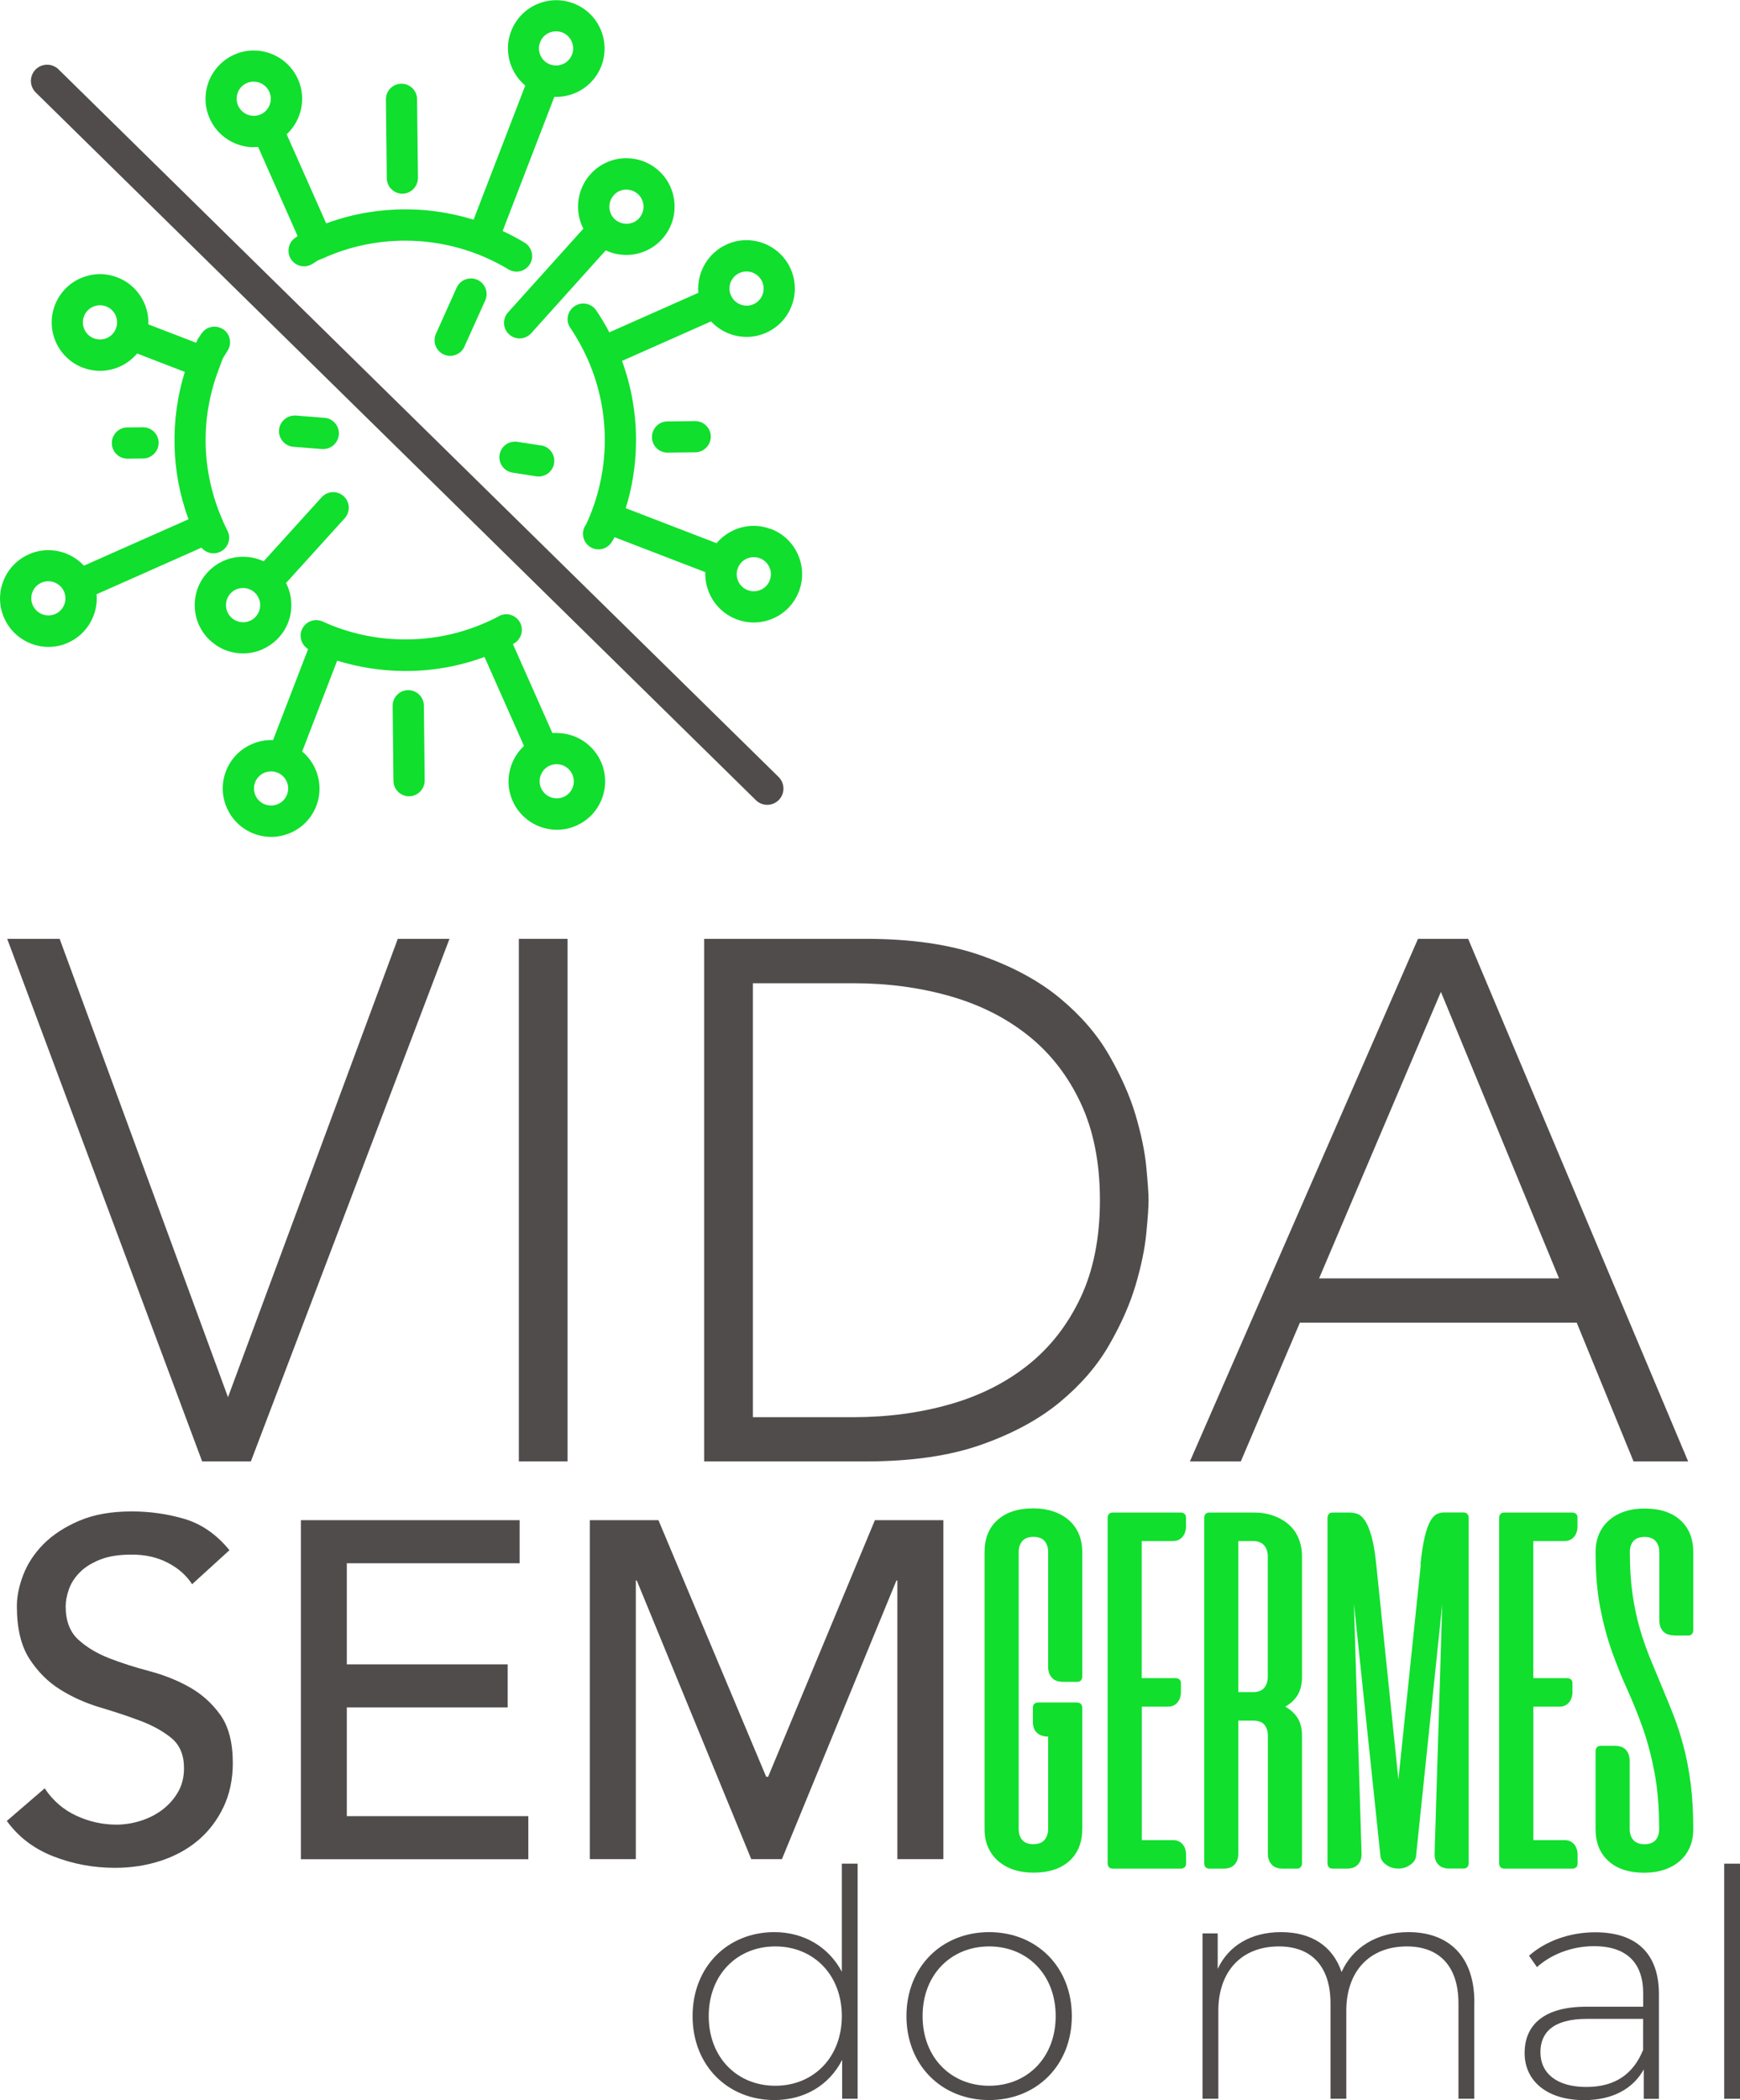 <svg width="199" height="240" viewBox="0 0 199 240" fill="none" xmlns="http://www.w3.org/2000/svg">
<g clip-path="url(#clip0_100_99)">
<path d="M0.826 107.294H6.822L26.075 159.676L45.494 107.294H51.407L28.692 167.015H23.119L0.826 107.294Z" fill="#514C4C"/>
<path d="M59.34 107.294H64.913V167.015H59.34V107.294Z" fill="#514C4C"/>
<path d="M80.531 107.294H99.023C104.201 107.294 108.59 107.927 112.198 109.193C115.797 110.459 118.8 112.074 121.187 114.046C123.574 116.019 125.466 118.193 126.843 120.587C128.22 122.981 129.23 125.266 129.882 127.458C130.525 129.651 130.938 131.632 131.103 133.403C131.268 135.173 131.36 136.43 131.36 137.155C131.36 137.879 131.277 139.136 131.103 140.907C130.938 142.677 130.525 144.659 129.882 146.851C129.23 149.044 128.22 151.337 126.843 153.722C125.466 156.116 123.574 158.291 121.187 160.263C118.791 162.235 115.797 163.85 112.198 165.116C108.599 166.382 104.201 167.015 99.023 167.015H80.531V107.294ZM86.104 161.96H97.591C101.529 161.96 105.22 161.465 108.654 160.483C112.088 159.501 115.072 157.997 117.606 155.97C120.14 153.942 122.133 151.374 123.602 148.255C125.062 145.136 125.796 141.439 125.796 137.164C125.796 132.889 125.062 129.192 123.602 126.073C122.142 122.954 120.14 120.376 117.606 118.358C115.072 116.33 112.088 114.826 108.654 113.844C105.22 112.863 101.529 112.367 97.591 112.367H86.104V161.969V161.96Z" fill="#514C4C"/>
<path d="M162.173 107.294H167.911L193.068 167.015H186.825L180.324 151.153H148.667L141.909 167.015H136.088L162.173 107.294ZM164.789 113.367L150.861 146.099H178.304L164.798 113.367H164.789Z" fill="#514C4C"/>
<path d="M5.105 204.37C6.05 205.792 7.272 206.837 8.75 207.516C10.228 208.195 11.752 208.525 13.322 208.525C14.194 208.525 15.094 208.388 16.003 208.113C16.912 207.837 17.748 207.425 18.491 206.883C19.235 206.333 19.85 205.663 20.328 204.856C20.805 204.058 21.044 203.122 21.044 202.067C21.044 200.572 20.566 199.434 19.621 198.645C18.675 197.866 17.491 197.205 16.086 196.673C14.681 196.141 13.148 195.636 11.486 195.141C9.824 194.646 8.291 193.967 6.886 193.086C5.481 192.215 4.306 191.031 3.351 189.554C2.405 188.077 1.928 186.078 1.928 183.564C1.928 182.436 2.176 181.234 2.672 179.95C3.167 178.674 3.939 177.509 4.995 176.445C6.05 175.39 7.409 174.5 9.071 173.794C10.733 173.079 12.735 172.73 15.067 172.73C17.188 172.73 19.208 173.024 21.145 173.601C23.082 174.189 24.781 175.372 26.241 177.161L21.971 181.05C21.31 180.032 20.383 179.207 19.18 178.592C17.977 177.968 16.609 177.665 15.076 177.665C13.543 177.665 12.404 177.858 11.431 178.243C10.467 178.629 9.686 179.115 9.099 179.72C8.511 180.326 8.107 180.968 7.868 181.665C7.63 182.362 7.51 182.995 7.51 183.582C7.51 185.224 7.988 186.481 8.933 187.362C9.879 188.233 11.064 188.949 12.468 189.499C13.873 190.05 15.406 190.536 17.068 190.976C18.73 191.417 20.263 192.022 21.668 192.811C23.073 193.6 24.248 194.655 25.203 195.985C26.149 197.315 26.626 199.15 26.626 201.48C26.626 203.342 26.268 205.021 25.561 206.516C24.845 208.012 23.89 209.268 22.687 210.296C21.485 211.314 20.061 212.103 18.418 212.644C16.774 213.186 15.021 213.461 13.157 213.461C10.678 213.461 8.318 213.02 6.096 212.149C3.865 211.277 2.102 209.929 0.78 208.103L5.105 204.379V204.37Z" fill="#514C4C"/>
<path d="M34.403 173.73H59.432V178.656H39.664V190.206H58.064V195.132H39.664V207.553H60.424V212.479H34.413V173.739L34.403 173.73Z" fill="#514C4C"/>
<path d="M67.474 173.73H75.306L87.628 203.058H87.848L100.06 173.73H107.891V212.47H102.63V180.629H102.52L89.427 212.47H85.92L72.827 180.629H72.717V212.47H67.456V173.73H67.474Z" fill="#514C4C"/>
<path d="M123.188 194.572C123.381 194.572 123.528 194.627 123.629 194.747C123.73 194.866 123.775 195.013 123.775 195.178V209.012C123.775 210.562 123.289 211.782 122.306 212.672C121.324 213.562 119.956 214.011 118.193 214.011C117.339 214.011 116.577 213.892 115.898 213.663C115.218 213.433 114.631 213.094 114.135 212.663C113.639 212.222 113.263 211.699 112.996 211.094C112.73 210.479 112.602 209.791 112.602 209.012V177.381C112.602 175.831 113.088 174.611 114.071 173.721C115.053 172.831 116.421 172.381 118.184 172.381C119.019 172.381 119.782 172.501 120.47 172.73C121.159 172.959 121.746 173.299 122.242 173.73C122.738 174.161 123.114 174.684 123.381 175.299C123.647 175.913 123.775 176.601 123.775 177.381V191.591C123.775 191.765 123.73 191.912 123.629 192.031C123.528 192.15 123.39 192.206 123.188 192.206H121.563C121.003 192.206 120.58 192.05 120.296 191.728C120.011 191.407 119.873 190.995 119.873 190.49V177.381C119.873 176.858 119.736 176.436 119.469 176.115C119.194 175.794 118.772 175.638 118.193 175.638C117.615 175.638 117.211 175.794 116.926 176.115C116.641 176.436 116.504 176.858 116.504 177.381V209.012C116.504 209.534 116.641 209.956 116.908 210.278C117.183 210.599 117.605 210.755 118.184 210.755C118.762 210.755 119.166 210.599 119.451 210.278C119.736 209.956 119.873 209.534 119.873 209.012V198.462C119.35 198.462 118.928 198.324 118.606 198.04C118.285 197.756 118.129 197.334 118.129 196.774V195.15C118.129 194.958 118.184 194.811 118.303 194.71C118.423 194.618 118.57 194.563 118.744 194.563H123.197L123.188 194.572Z" fill="#10DF2D"/>
<path d="M135.023 172.858C135.197 172.858 135.344 172.904 135.463 173.005C135.583 173.106 135.638 173.244 135.638 173.436V174.427C135.638 174.932 135.5 175.335 135.234 175.647C134.958 175.959 134.6 176.115 134.16 176.115H130.579V191.784H134.444C134.619 191.784 134.766 191.829 134.885 191.93C135.004 192.031 135.059 192.169 135.059 192.362V193.352C135.059 193.857 134.922 194.26 134.655 194.572C134.38 194.884 134.022 195.04 133.581 195.04H130.588V210.296H134.169C134.619 210.296 134.977 210.452 135.243 210.764C135.519 211.076 135.647 211.479 135.647 211.984V212.975C135.647 213.167 135.592 213.314 135.473 213.406C135.353 213.507 135.206 213.553 135.032 213.553H127.264C127.072 213.553 126.925 213.498 126.824 213.378C126.723 213.259 126.677 213.112 126.677 212.947V173.473C126.677 173.299 126.723 173.152 126.824 173.033C126.925 172.913 127.062 172.858 127.264 172.858H135.032H135.023Z" fill="#10DF2D"/>
<path d="M143.378 172.858C144.214 172.858 144.967 172.978 145.646 173.225C146.326 173.464 146.904 173.803 147.391 174.225C147.877 174.656 148.254 175.179 148.511 175.794C148.768 176.409 148.906 177.106 148.906 177.858V191.637C148.906 192.49 148.731 193.187 148.401 193.728C148.061 194.27 147.593 194.71 146.987 195.04C147.584 195.37 148.061 195.802 148.401 196.334C148.74 196.866 148.906 197.554 148.906 198.379V212.947C148.906 213.121 148.86 213.268 148.759 213.378C148.658 213.498 148.52 213.553 148.318 213.553H146.693C146.133 213.553 145.711 213.397 145.426 213.076C145.141 212.754 145.004 212.342 145.004 211.837V198.379C145.004 197.856 144.875 197.435 144.609 197.113C144.343 196.792 143.911 196.636 143.314 196.636H141.625V211.837C141.625 212.342 141.487 212.754 141.202 213.076C140.918 213.397 140.495 213.553 139.935 213.553H138.31C138.117 213.553 137.971 213.498 137.87 213.378C137.769 213.259 137.723 213.112 137.723 212.947V173.473C137.723 173.299 137.769 173.152 137.87 173.033C137.971 172.913 138.108 172.858 138.31 172.858H143.369H143.378ZM141.625 176.115V193.38H143.314C143.893 193.38 144.324 193.215 144.59 192.884C144.866 192.554 144.994 192.141 144.994 191.637V177.858C144.994 177.353 144.857 176.941 144.572 176.61C144.287 176.28 143.865 176.115 143.305 176.115H141.616H141.625Z" fill="#10DF2D"/>
<path d="M162.457 178.784C162.595 177.445 162.76 176.39 162.953 175.601C163.146 174.812 163.357 174.216 163.596 173.812C163.825 173.409 164.083 173.143 164.349 173.023C164.624 172.904 164.89 172.849 165.166 172.849H167.379C167.571 172.849 167.718 172.904 167.819 173.023C167.92 173.143 167.966 173.289 167.966 173.464V212.938C167.966 213.112 167.92 213.259 167.819 213.369C167.718 213.488 167.581 213.543 167.379 213.543H165.754C165.193 213.543 164.762 213.387 164.477 213.066C164.184 212.745 164.055 212.332 164.073 211.828L164.946 183.344L161.952 212.094C161.916 212.497 161.686 212.846 161.282 213.121C160.878 213.406 160.428 213.543 159.942 213.543H159.887C159.4 213.543 158.959 213.406 158.546 213.121C158.142 212.837 157.913 212.497 157.876 212.094L154.846 183.289L155.718 211.837C155.737 212.342 155.599 212.754 155.314 213.075C155.03 213.396 154.598 213.552 154.038 213.552H152.413C152.22 213.552 152.073 213.497 151.972 213.378C151.871 213.259 151.825 213.112 151.825 212.947V173.473C151.825 173.299 151.871 173.152 151.972 173.033C152.073 172.913 152.211 172.858 152.413 172.858H154.396C154.671 172.858 154.956 172.913 155.25 173.014C155.544 173.115 155.838 173.381 156.113 173.785C156.388 174.188 156.627 174.785 156.857 175.574C157.077 176.363 157.261 177.427 157.398 178.784L159.932 203.379L162.494 178.784H162.457Z" fill="#10DF2D"/>
<path d="M179.801 172.858C179.976 172.858 180.122 172.904 180.242 173.005C180.361 173.106 180.416 173.244 180.416 173.436V174.427C180.416 174.932 180.278 175.335 180.012 175.647C179.737 175.959 179.379 176.115 178.938 176.115H175.357V191.784H179.223C179.397 191.784 179.544 191.829 179.663 191.93C179.783 192.031 179.838 192.169 179.838 192.362V193.352C179.838 193.857 179.7 194.26 179.434 194.572C179.158 194.884 178.8 195.04 178.36 195.04H175.366V210.296H178.947C179.397 210.296 179.755 210.452 180.021 210.764C180.297 211.076 180.425 211.479 180.425 211.984V212.975C180.425 213.167 180.37 213.314 180.251 213.406C180.132 213.507 179.985 213.553 179.81 213.553H172.043C171.85 213.553 171.703 213.498 171.602 213.378C171.501 213.259 171.455 213.112 171.455 212.947V173.473C171.455 173.299 171.501 173.152 171.602 173.033C171.703 172.913 171.841 172.858 172.043 172.858H179.81H179.801Z" fill="#10DF2D"/>
<path d="M191.462 186.894C190.902 186.894 190.48 186.738 190.195 186.417C189.91 186.096 189.773 185.683 189.773 185.179V177.39C189.773 176.867 189.635 176.445 189.35 176.124C189.066 175.803 188.643 175.647 188.083 175.647C187.523 175.647 187.073 175.803 186.807 176.124C186.531 176.445 186.403 176.867 186.403 177.39C186.403 179.152 186.504 180.748 186.706 182.161C186.908 183.573 187.183 184.885 187.532 186.087C187.881 187.289 188.276 188.426 188.707 189.49C189.148 190.554 189.589 191.619 190.03 192.674C190.47 193.729 190.92 194.811 191.352 195.912C191.792 197.013 192.178 198.214 192.527 199.517C192.876 200.811 193.151 202.242 193.353 203.792C193.555 205.342 193.656 207.085 193.656 209.021C193.656 209.792 193.528 210.489 193.262 211.103C192.995 211.718 192.619 212.241 192.123 212.672C191.627 213.103 191.04 213.443 190.351 213.672C189.662 213.901 188.9 214.021 188.065 214.021C186.302 214.021 184.925 213.571 183.951 212.681C182.969 211.791 182.482 210.571 182.482 209.021V200.123C182.482 199.948 182.528 199.801 182.629 199.691C182.73 199.572 182.868 199.517 183.07 199.517H184.695C185.255 199.517 185.678 199.673 185.962 199.994C186.247 200.315 186.385 200.728 186.385 201.233V209.021C186.385 209.544 186.522 209.966 186.807 210.287C187.092 210.608 187.514 210.764 188.074 210.764C188.634 210.764 189.084 210.608 189.35 210.287C189.626 209.966 189.754 209.544 189.754 209.021C189.754 206.544 189.571 204.37 189.212 202.508C188.854 200.645 188.404 198.958 187.863 197.435C187.321 195.912 186.733 194.472 186.118 193.105C185.494 191.738 184.916 190.298 184.374 188.793C183.832 187.28 183.382 185.619 183.024 183.794C182.666 181.968 182.482 179.84 182.482 177.4C182.482 176.629 182.611 175.932 182.877 175.317C183.143 174.702 183.52 174.18 184.016 173.748C184.512 173.308 185.099 172.978 185.779 172.749C186.458 172.519 187.22 172.4 188.074 172.4C189.837 172.4 191.214 172.849 192.187 173.739C193.17 174.629 193.656 175.849 193.656 177.4V186.298C193.656 186.472 193.61 186.619 193.509 186.738C193.408 186.858 193.271 186.913 193.069 186.913H191.444L191.462 186.894Z" fill="#10DF2D"/>
<path d="M6.693 7.926C5.959 7.21 4.793 7.22 4.068 7.944C3.351 8.678 3.361 9.843 4.086 10.568L86.444 91.442C86.802 91.8 87.27 91.975 87.748 91.975C88.225 91.975 88.712 91.791 89.07 91.424C89.786 90.69 89.777 89.525 89.052 88.8L6.693 7.926Z" fill="#514C4C"/>
<path d="M88.189 60.472C87.546 60.225 86.876 60.096 86.197 60.096C85.425 60.096 84.672 60.261 83.956 60.573C83.176 60.922 82.496 61.435 81.955 62.078L71.561 58.078C72.305 55.702 72.7 53.225 72.736 50.721C72.791 47.473 72.25 44.29 71.139 41.244L81.321 36.731C82.368 37.859 83.837 38.502 85.388 38.502C86.16 38.502 86.913 38.346 87.62 38.024C88.969 37.428 90.007 36.337 90.53 34.961C91.063 33.584 91.026 32.08 90.429 30.731C89.548 28.741 87.555 27.447 85.37 27.447C84.599 27.447 83.846 27.603 83.139 27.924C80.981 28.878 79.668 31.126 79.87 33.465L69.688 37.979C69.229 37.107 68.724 36.263 68.182 35.465C67.852 34.979 67.301 34.685 66.704 34.685C66.346 34.685 65.997 34.795 65.703 34.997C65.308 35.263 65.042 35.667 64.95 36.135C64.859 36.602 64.95 37.08 65.226 37.474C65.988 38.593 66.649 39.795 67.209 41.043C69.881 47.06 69.817 53.941 67.044 59.913C67.044 59.931 67.025 59.949 67.016 59.959C67.025 59.922 67.016 59.949 66.906 60.124C66.419 60.977 66.722 62.069 67.576 62.555C67.843 62.711 68.146 62.784 68.458 62.784C68.706 62.784 68.954 62.729 69.183 62.628C69.532 62.472 69.817 62.215 70.01 61.876C70.202 61.527 70.175 61.619 70.156 61.656C70.165 61.628 70.202 61.555 70.276 61.39L80.669 65.389C80.632 66.224 80.798 67.068 81.147 67.848C81.743 69.196 82.836 70.233 84.213 70.765C84.856 71.013 85.526 71.141 86.206 71.141C86.977 71.141 87.73 70.976 88.446 70.664C89.796 70.068 90.833 68.976 91.366 67.6C91.898 66.224 91.861 64.72 91.255 63.371C90.659 62.023 89.566 60.986 88.189 60.454V60.472ZM84.59 31.19C84.838 31.08 85.104 31.025 85.379 31.025C86.15 31.025 86.858 31.484 87.17 32.19C87.381 32.667 87.39 33.199 87.206 33.685C87.014 34.172 86.656 34.557 86.178 34.768C85.93 34.878 85.664 34.933 85.388 34.933C84.617 34.933 83.91 34.474 83.598 33.768C83.157 32.786 83.598 31.621 84.59 31.19ZM88.033 66.325C87.849 66.811 87.482 67.197 87.004 67.407C86.747 67.518 86.481 67.573 86.215 67.573C85.976 67.573 85.737 67.527 85.508 67.444C85.021 67.261 84.636 66.894 84.424 66.417C84.213 65.94 84.195 65.408 84.388 64.921C84.571 64.435 84.939 64.05 85.416 63.839C85.673 63.729 85.939 63.674 86.206 63.674C86.444 63.674 86.683 63.72 86.913 63.802C87.399 63.986 87.785 64.353 87.996 64.83C88.207 65.307 88.226 65.839 88.033 66.325Z" fill="#10DF2D"/>
<path d="M76.326 48.162C75.848 48.162 75.398 48.354 75.068 48.703C74.737 49.042 74.554 49.492 74.563 49.969C74.572 50.941 75.371 51.73 76.344 51.73L79.521 51.694C79.769 51.694 79.998 51.639 80.228 51.538C80.88 51.244 81.293 50.602 81.293 49.886C81.284 48.914 80.485 48.125 79.512 48.125L76.335 48.162H76.326Z" fill="#10DF2D"/>
<path d="M16.371 52.4C16.619 52.4 16.849 52.344 17.078 52.244C17.73 51.95 18.152 51.308 18.143 50.592C18.134 49.62 17.335 48.831 16.362 48.831L14.553 48.849C14.076 48.849 13.626 49.042 13.295 49.391C12.965 49.73 12.781 50.18 12.79 50.657C12.8 51.629 13.598 52.418 14.572 52.418L16.38 52.4H16.371Z" fill="#10DF2D"/>
<path d="M46.009 22.136H46.027C46.275 22.136 46.505 22.081 46.734 21.98C47.386 21.687 47.8 21.044 47.8 20.329L47.699 11.33C47.689 10.357 46.891 9.568 45.917 9.568H45.899C44.916 9.578 44.118 10.385 44.136 11.376L44.237 20.375C44.246 21.347 45.045 22.136 46.018 22.136H46.009Z" fill="#10DF2D"/>
<path d="M46.688 78.875H46.669C46.192 78.875 45.742 79.068 45.412 79.416C45.081 79.756 44.897 80.205 44.907 80.682L44.998 89.241C45.008 90.214 45.806 91.002 46.78 91.002H46.798C47.046 91.002 47.275 90.948 47.505 90.847C48.157 90.553 48.57 89.911 48.57 89.195L48.478 80.636C48.469 79.664 47.67 78.875 46.697 78.875H46.688Z" fill="#10DF2D"/>
<path d="M29.032 16.806C29.197 16.806 29.353 16.806 29.518 16.788L34.035 26.971C33.365 27.319 34.44 26.75 33.815 27.145C33.411 27.402 33.136 27.796 33.035 28.264C32.934 28.732 33.016 29.209 33.273 29.613C33.604 30.126 34.164 30.438 34.779 30.438C35.027 30.438 35.275 30.383 35.505 30.282C35.587 30.246 35.67 30.2 35.743 30.154C36.717 29.53 36.028 29.924 37.093 29.457C40.022 28.154 43.134 27.503 46.348 27.503C50.516 27.503 54.593 28.64 58.155 30.787C58.431 30.952 58.752 31.044 59.074 31.044C59.321 31.044 59.569 30.989 59.799 30.888C60.139 30.741 60.414 30.493 60.607 30.181C60.855 29.778 60.928 29.291 60.809 28.833C60.689 28.374 60.405 27.98 60.001 27.732C59.193 27.246 58.348 26.796 57.485 26.402L63.398 11.073C63.471 11.073 63.545 11.073 63.618 11.073C64.39 11.073 65.142 10.908 65.859 10.596C67.208 9.999 68.246 8.908 68.778 7.532C69.871 4.688 68.448 1.486 65.611 0.395C64.968 0.147 64.298 0.019 63.618 0.019C62.847 0.019 62.094 0.184 61.378 0.496C60.028 1.092 58.991 2.184 58.458 3.56C57.605 5.761 58.275 8.275 60.074 9.779L54.161 25.108C52.224 24.512 50.232 24.136 48.23 23.989C47.606 23.943 46.972 23.925 46.348 23.925C44.861 23.925 43.364 24.053 41.904 24.301C40.352 24.567 38.801 24.98 37.304 25.53L32.787 15.348C34.504 13.751 35.045 11.21 34.081 9.055C33.2 7.064 31.208 5.77 29.022 5.77C28.251 5.77 27.498 5.926 26.791 6.247C24.009 7.486 22.742 10.752 23.982 13.54C24.863 15.531 26.856 16.825 29.041 16.825L29.032 16.806ZM61.773 4.826C61.956 4.339 62.324 3.954 62.801 3.743C63.058 3.633 63.325 3.578 63.591 3.578C63.83 3.578 64.068 3.624 64.298 3.706C64.784 3.89 65.17 4.257 65.381 4.743C65.592 5.22 65.611 5.752 65.418 6.238C65.234 6.724 64.867 7.11 64.39 7.321C64.132 7.431 63.866 7.486 63.6 7.486C63.361 7.486 63.123 7.44 62.893 7.357C61.883 6.972 61.378 5.835 61.773 4.826ZM27.195 10.577C27.379 10.091 27.746 9.706 28.224 9.495C28.471 9.385 28.738 9.33 29.013 9.33C29.785 9.33 30.491 9.788 30.804 10.495C31.015 10.972 31.024 11.504 30.84 11.99C30.657 12.476 30.29 12.862 29.812 13.073C29.564 13.183 29.298 13.238 29.022 13.238C28.251 13.238 27.544 12.779 27.232 12.073C27.021 11.596 27.012 11.064 27.195 10.577Z" fill="#10DF2D"/>
<path d="M63.665 83.764C63.5 83.764 63.344 83.764 63.178 83.782L58.661 73.609C58.863 73.499 58.569 73.655 58.771 73.545C59.184 73.315 59.487 72.93 59.616 72.471C59.744 72.013 59.689 71.526 59.46 71.114C59.148 70.554 58.551 70.196 57.899 70.196C57.596 70.196 57.293 70.279 57.027 70.426C56.411 70.774 56.265 70.829 55.613 71.123C52.684 72.425 49.571 73.077 46.358 73.077C43.071 73.077 39.885 72.389 36.901 71.031C36.662 70.921 36.414 70.866 36.166 70.866C35.468 70.866 34.826 71.279 34.541 71.912C34.165 72.737 34.477 73.71 35.239 74.178L31.227 84.581C30.373 84.544 29.546 84.709 28.766 85.058C27.416 85.654 26.379 86.746 25.846 88.121C25.314 89.498 25.351 91.002 25.956 92.351C26.553 93.699 27.646 94.736 29.023 95.268C29.666 95.516 30.336 95.644 31.015 95.644C31.787 95.644 32.54 95.479 33.256 95.167C34.605 94.571 35.643 93.479 36.175 92.103C37.029 89.901 36.359 87.388 34.559 85.883L38.563 75.499C40.977 76.251 43.493 76.645 46.036 76.682C49.25 76.728 52.399 76.187 55.411 75.077L59.928 85.25C58.211 86.846 57.669 89.388 58.633 91.543C59.515 93.534 61.507 94.827 63.693 94.827C64.464 94.827 65.217 94.671 65.924 94.35C67.273 93.754 68.311 92.662 68.834 91.286C69.367 89.91 69.33 88.406 68.733 87.057C67.852 85.067 65.859 83.773 63.674 83.773L63.665 83.764ZM32.824 90.809C32.641 91.296 32.273 91.681 31.796 91.892C31.539 92.002 31.273 92.057 31.006 92.057C30.768 92.057 30.529 92.011 30.299 91.929C29.813 91.745 29.427 91.378 29.216 90.901C29.005 90.424 28.986 89.892 29.179 89.406C29.363 88.92 29.73 88.534 30.207 88.323C30.465 88.213 30.731 88.158 30.997 88.158C31.236 88.158 31.474 88.204 31.704 88.287C32.714 88.672 33.219 89.809 32.824 90.819V90.809ZM64.464 91.075C64.216 91.186 63.95 91.241 63.674 91.241C62.903 91.241 62.196 90.782 61.884 90.076C61.672 89.599 61.663 89.066 61.847 88.58C62.04 88.094 62.398 87.709 62.875 87.498C63.123 87.388 63.389 87.333 63.665 87.333C64.436 87.333 65.143 87.791 65.455 88.498C65.896 89.479 65.455 90.644 64.464 91.075Z" fill="#10DF2D"/>
<path d="M23.037 62.573C23.367 62.986 23.872 63.234 24.423 63.234C24.671 63.234 24.919 63.179 25.148 63.078C25.176 63.069 25.203 63.05 25.231 63.041C25.653 62.821 25.975 62.454 26.122 62.005C26.268 61.555 26.232 61.069 26.011 60.647C25.828 60.289 25.653 59.922 25.497 59.565V59.537C23.018 53.978 22.862 47.795 25.047 42.135C25.047 42.135 25.047 42.116 25.056 42.107C25.056 42.107 25.056 42.089 25.066 42.08C25.589 40.731 25.268 41.291 26.039 40.061C26.296 39.658 26.369 39.181 26.268 38.713C26.158 38.245 25.883 37.851 25.479 37.603C25.194 37.429 24.864 37.328 24.533 37.328C23.909 37.328 23.349 37.64 23.018 38.163C22.44 39.089 22.89 38.181 22.43 39.172L16.968 37.071C17.059 34.731 15.636 32.548 13.433 31.704C12.79 31.457 12.12 31.328 11.44 31.328C10.669 31.328 9.916 31.493 9.2 31.805C7.85 32.401 6.813 33.493 6.28 34.869C5.188 37.713 6.611 40.914 9.448 42.006C10.091 42.254 10.761 42.382 11.44 42.382C12.211 42.382 12.964 42.217 13.681 41.905C14.461 41.557 15.14 41.043 15.682 40.401L21.136 42.502C20.291 45.235 19.896 48.061 19.961 50.923C20.025 53.803 20.567 56.638 21.558 59.344L9.595 64.647C8.548 63.518 7.079 62.876 5.527 62.876C4.756 62.876 4.003 63.032 3.296 63.353C1.947 63.95 0.909 65.041 0.377 66.417C-0.156 67.793 -0.119 69.298 0.487 70.646C1.368 72.637 3.361 73.93 5.546 73.93C6.317 73.93 7.07 73.774 7.777 73.453C9.935 72.499 11.248 70.252 11.046 67.912L23.037 62.592V62.573ZM13.258 37.548C13.075 38.034 12.707 38.419 12.23 38.63C11.973 38.74 11.707 38.795 11.44 38.795C11.202 38.795 10.963 38.75 10.733 38.667C9.723 38.282 9.218 37.144 9.613 36.135C9.797 35.649 10.164 35.264 10.642 35.053C10.899 34.943 11.165 34.888 11.431 34.888C11.67 34.888 11.909 34.933 12.138 35.016C13.148 35.401 13.653 36.539 13.258 37.548ZM7.354 69.087C7.162 69.573 6.804 69.958 6.326 70.169C6.078 70.279 5.812 70.334 5.537 70.334C4.765 70.334 4.058 69.876 3.746 69.169C3.535 68.692 3.517 68.16 3.709 67.674C3.893 67.188 4.26 66.802 4.738 66.591C4.986 66.481 5.252 66.426 5.527 66.426C6.299 66.426 7.006 66.885 7.318 67.591C7.529 68.068 7.538 68.6 7.354 69.087Z" fill="#10DF2D"/>
<path d="M66.713 26.136L58.101 35.704C57.78 36.061 57.624 36.511 57.642 36.988C57.67 37.465 57.881 37.905 58.23 38.217C58.56 38.511 58.983 38.676 59.423 38.676C59.671 38.676 59.919 38.621 60.149 38.52C60.378 38.419 60.58 38.272 60.755 38.08L69.275 28.612C69.716 28.823 70.184 28.97 70.671 29.053C70.992 29.108 71.313 29.135 71.635 29.135C72.406 29.135 73.159 28.979 73.875 28.658C74.499 28.383 75.059 27.998 75.546 27.502C77.695 25.347 77.685 21.842 75.528 19.686C74.72 18.888 73.71 18.356 72.59 18.164C72.268 18.109 71.947 18.081 71.626 18.081C70.854 18.081 70.101 18.237 69.385 18.558C68.761 18.833 68.201 19.219 67.714 19.714C66.025 21.411 65.63 24.016 66.713 26.126V26.136ZM70.257 22.237C70.432 22.062 70.625 21.925 70.845 21.833C71.093 21.723 71.359 21.668 71.635 21.668C72.158 21.668 72.663 21.879 73.021 22.237C73.388 22.604 73.6 23.099 73.6 23.622C73.6 24.145 73.397 24.64 73.03 25.007C72.856 25.181 72.663 25.319 72.443 25.411C72.195 25.521 71.928 25.576 71.653 25.576C71.139 25.576 70.634 25.374 70.276 25.016H70.267C69.505 24.246 69.495 23.007 70.267 22.237H70.257Z" fill="#10DF2D"/>
<path d="M27.802 74.673C28.573 74.673 29.326 74.517 30.042 74.196H30.07V74.178C30.685 73.903 31.236 73.518 31.713 73.04C32.751 71.995 33.329 70.609 33.32 69.133C33.32 68.261 33.109 67.399 32.714 66.628L39.426 59.225C40.087 58.491 40.032 57.363 39.297 56.702C38.967 56.409 38.544 56.244 38.103 56.244C37.599 56.244 37.121 56.455 36.781 56.831L30.152 64.151C29.712 63.94 29.243 63.794 28.757 63.711C28.435 63.656 28.114 63.628 27.793 63.628C27.021 63.628 26.268 63.784 25.552 64.105C24.928 64.381 24.368 64.766 23.881 65.261C22.835 66.307 22.265 67.692 22.274 69.169C22.274 70.646 22.853 72.031 23.9 73.068C24.708 73.866 25.718 74.398 26.838 74.591C27.159 74.646 27.48 74.673 27.802 74.673ZM25.846 69.151C25.846 68.628 26.048 68.133 26.415 67.766C26.59 67.591 26.783 67.454 27.003 67.362C27.251 67.252 27.517 67.197 27.793 67.197C28.316 67.197 28.821 67.408 29.179 67.766C29.546 68.133 29.758 68.628 29.758 69.151C29.758 69.674 29.555 70.169 29.188 70.536C29.023 70.71 28.821 70.839 28.61 70.94H28.601C28.353 71.059 28.086 71.114 27.811 71.114C27.288 71.114 26.783 70.903 26.425 70.545C26.057 70.178 25.846 69.683 25.846 69.16V69.151Z" fill="#10DF2D"/>
<path d="M61.884 50.913L59.175 50.492C59.083 50.473 58.992 50.473 58.9 50.473C58.018 50.473 57.275 51.106 57.137 51.978C56.981 52.95 57.651 53.867 58.624 54.014L61.333 54.436C61.425 54.455 61.516 54.455 61.608 54.455C61.856 54.455 62.104 54.399 62.334 54.298C62.894 54.051 63.279 53.546 63.371 52.941C63.444 52.473 63.334 51.996 63.05 51.611C62.765 51.225 62.352 50.968 61.884 50.895V50.913Z" fill="#10DF2D"/>
<path d="M53.85 31.823C53.152 31.823 52.509 32.236 52.225 32.878L49.856 38.153C49.452 39.052 49.856 40.107 50.756 40.511C50.985 40.612 51.233 40.667 51.49 40.667C51.747 40.667 51.986 40.612 52.216 40.511C52.62 40.336 52.941 40.015 53.115 39.612L55.493 34.337C55.897 33.438 55.493 32.383 54.594 31.979C54.364 31.878 54.116 31.823 53.859 31.823H53.85Z" fill="#10DF2D"/>
<path d="M33.558 51.06L36.827 51.317C36.873 51.317 36.919 51.317 36.974 51.317C37.222 51.317 37.469 51.262 37.699 51.161C38.296 50.895 38.7 50.326 38.755 49.666C38.828 48.684 38.094 47.822 37.111 47.749L33.843 47.492C33.797 47.492 33.751 47.492 33.696 47.492C32.769 47.492 31.988 48.216 31.915 49.134C31.878 49.611 32.025 50.069 32.337 50.436C32.649 50.803 33.081 51.023 33.558 51.06Z" fill="#10DF2D"/>
<path d="M98.086 212.984V239.853H96.314V235.404C94.827 238.34 91.962 240 88.556 240C83.231 240 79.209 236.056 79.209 230.405C79.209 224.754 83.231 220.809 88.556 220.809C91.925 220.809 94.753 222.479 96.277 225.332V212.984H98.086ZM96.277 230.405C96.277 225.662 93.018 222.442 88.666 222.442C84.314 222.442 81.055 225.662 81.055 230.405C81.055 235.147 84.314 238.367 88.666 238.367C93.018 238.367 96.277 235.147 96.277 230.405Z" fill="#514C4C"/>
<path d="M103.669 230.405C103.669 224.79 107.69 220.809 113.126 220.809C118.561 220.809 122.583 224.79 122.583 230.405C122.583 236.019 118.561 240 113.126 240C107.69 240 103.669 236.019 103.669 230.405ZM120.737 230.405C120.737 225.662 117.478 222.442 113.126 222.442C108.774 222.442 105.514 225.662 105.514 230.405C105.514 235.147 108.774 238.367 113.126 238.367C117.478 238.367 120.737 235.147 120.737 230.405Z" fill="#514C4C"/>
<path d="M168.61 228.808V239.853H166.801V228.955C166.801 224.68 164.588 222.442 160.897 222.442C156.619 222.442 153.974 225.304 153.974 229.79V239.853H152.166V228.955C152.166 224.68 149.953 222.442 146.262 222.442C141.983 222.442 139.339 225.304 139.339 229.79V239.853H137.53V220.956H139.266V225.011C140.496 222.369 143.067 220.809 146.51 220.809C149.953 220.809 152.414 222.369 153.433 225.368C154.663 222.616 157.417 220.809 161.081 220.809C165.644 220.809 168.619 223.524 168.619 228.808H168.61Z" fill="#514C4C"/>
<path d="M189.727 227.872V239.862H187.992V236.496C186.798 238.67 184.475 240.009 181.179 240.009C176.937 240.009 174.366 237.835 174.366 234.615C174.366 231.753 176.175 229.331 181.436 229.331H187.927V227.808C187.927 224.295 186.008 222.414 182.308 222.414C179.701 222.414 177.341 223.396 175.78 224.808L174.871 223.506C176.753 221.836 179.508 220.827 182.446 220.827C187.119 220.827 189.727 223.221 189.727 227.891V227.872ZM187.918 234.276V230.725H181.464C177.552 230.725 176.175 232.358 176.175 234.523C176.175 236.982 178.094 238.505 181.427 238.505C184.76 238.505 186.826 236.982 187.918 234.266V234.276Z" fill="#514C4C"/>
<path d="M197.191 212.984H199V239.853H197.191V212.984Z" fill="#514C4C"/>
</g>
<defs>
<clipPath id="clip0_100_99">
<rect width="199" height="240" fill="white"/>
</clipPath>
</defs>
</svg>
